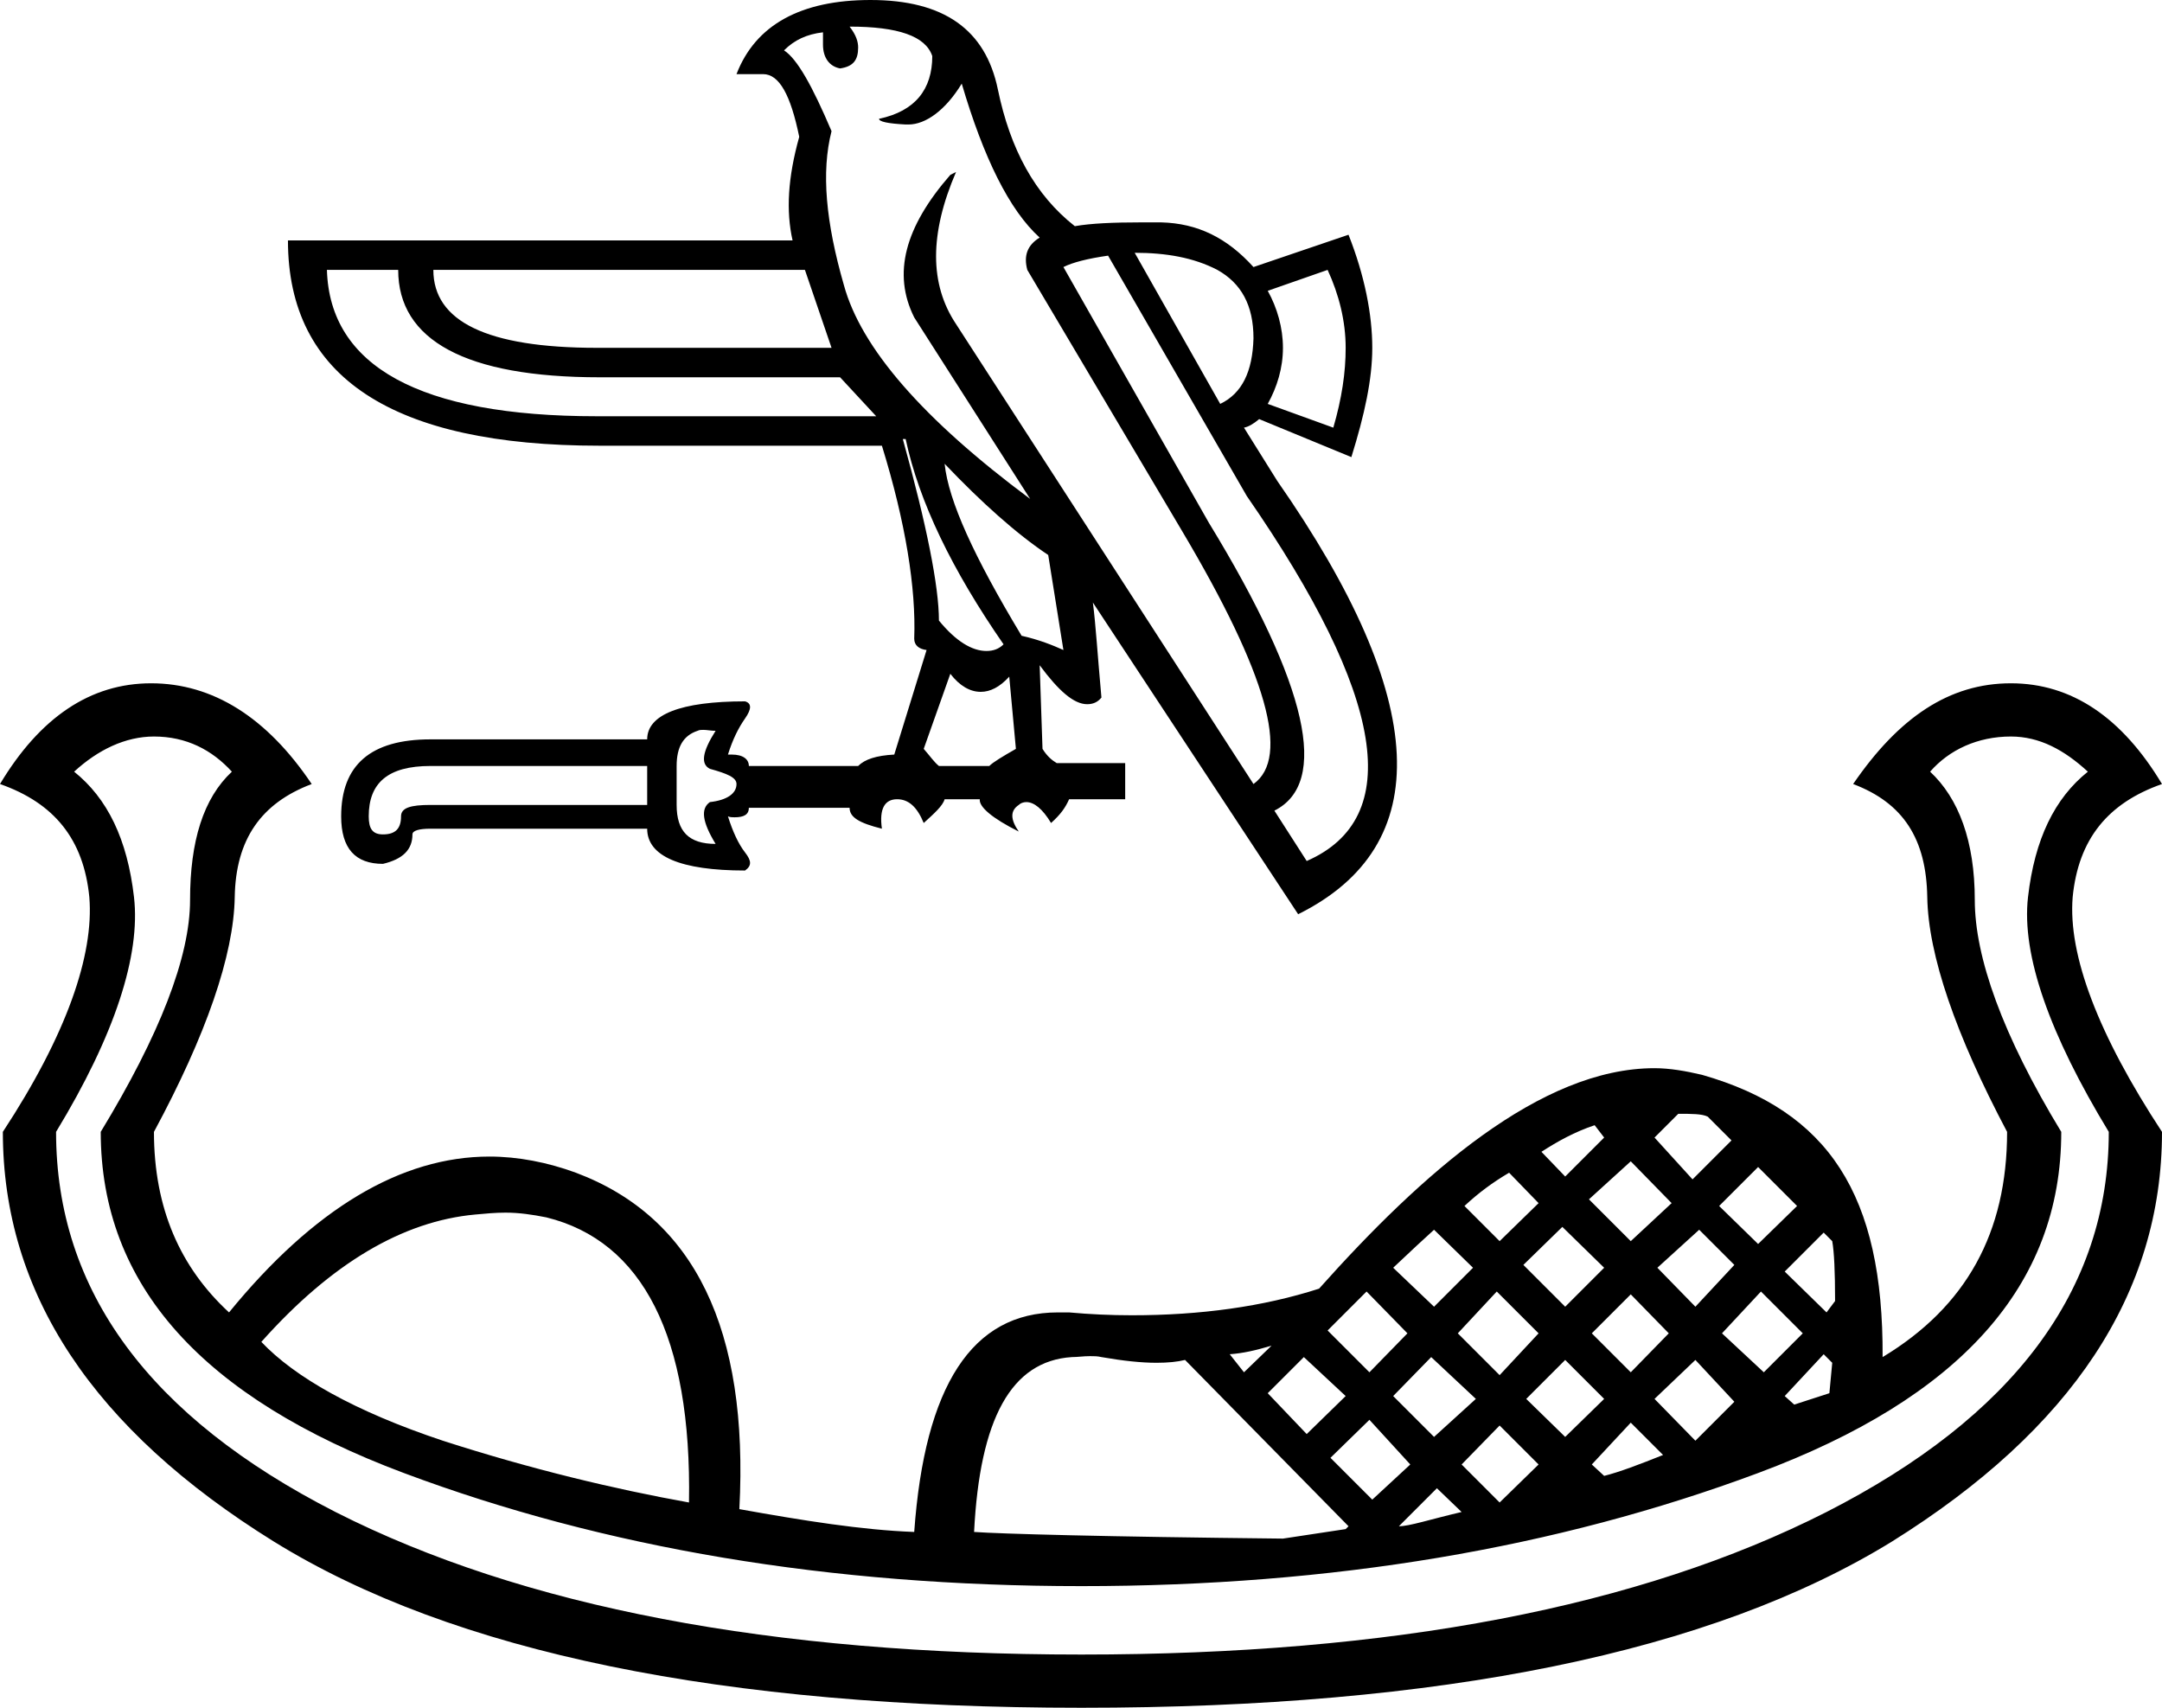 <?xml version='1.0' encoding ='UTF-8' standalone='no'?>
<svg width='22.75' height='17.97' xmlns='http://www.w3.org/2000/svg' xmlns:xlink='http://www.w3.org/1999/xlink'  version='1.1' >
<path style='fill:black; stroke:none' d=' M 8.47 2.84  L 8.75 3.66  L 6.28 3.66  C 5.12 3.66 4.56 3.38 4.56 2.84  Z  M 11.94 2.66  C 12.27 2.66 12.56 2.71 12.81 2.84  C 13.06 2.98 13.19 3.21 13.19 3.56  C 13.18 3.91 13.07 4.14 12.84 4.25  L 11.94 2.66  Z  M 4.19 2.84  C 4.19 3.58 4.9 3.97 6.31 3.97  L 8.84 3.97  L 9.22 4.38  L 6.28 4.38  C 4.41 4.38 3.47 3.85 3.44 2.84  Z  M 13.97 2.84  C 14.09 3.1 14.16 3.38 14.16 3.66  C 14.16 3.92 14.12 4.19 14.03 4.5  L 13.34 4.25  C 13.44 4.07 13.5 3.87 13.5 3.66  C 13.5 3.45 13.44 3.24 13.34 3.06  L 13.97 2.84  Z  M 9.94 4.88  C 10.33 5.29 10.7 5.62 11.03 5.84  L 11.19 6.84  C 11.08 6.79 10.93 6.73 10.75 6.69  C 10.25 5.86 9.98 5.27 9.94 4.88  Z  M 9.53 4.62  C 9.67 5.28 10.02 6 10.56 6.78  C 10.51 6.83 10.45 6.85 10.38 6.85  C 10.23 6.85 10.06 6.75 9.88 6.53  C 9.88 6.17 9.75 5.52 9.5 4.62  Z  M 10 7.09  C 10.1 7.22 10.21 7.28 10.32 7.28  C 10.42 7.28 10.52 7.23 10.62 7.12  L 10.69 7.88  C 10.55 7.96 10.45 8.02 10.41 8.06  L 9.88 8.06  C 9.83 8.02 9.79 7.96 9.72 7.88  L 10 7.09  Z  M 8.94 0.28  C 9.45 0.28 9.74 0.38 9.81 0.59  C 9.81 0.94 9.63 1.17 9.25 1.25  C 9.25 1.28 9.34 1.3 9.53 1.31  C 9.54 1.31 9.55 1.31 9.56 1.31  C 9.74 1.31 9.95 1.16 10.12 0.88  C 10.35 1.66 10.62 2.21 10.94 2.5  C 10.81 2.58 10.77 2.69 10.81 2.84  L 12.44 5.59  C 13.33 7.09 13.58 7.97 13.19 8.25  L 10.06 3.41  C 9.78 2.99 9.78 2.46 10.06 1.81  L 10.06 1.81  L 10 1.84  C 9.52 2.39 9.39 2.88 9.62 3.34  L 10.84 5.25  C 9.71 4.41 9.06 3.66 8.88 3  C 8.69 2.34 8.64 1.81 8.75 1.38  C 8.55 0.91 8.39 0.62 8.25 0.53  C 8.36 0.42 8.49 0.36 8.66 0.34  L 8.66 0.47  C 8.66 0.61 8.73 0.7 8.84 0.72  C 8.98 0.7 9.03 0.63 9.03 0.5  C 9.03 0.44 9.01 0.37 8.94 0.28  Z  M 6.81 8.06  L 6.81 8.47  L 4.53 8.47  C 4.32 8.47 4.22 8.5 4.22 8.59  C 4.22 8.72 4.16 8.78 4.03 8.78  C 3.92 8.78 3.88 8.72 3.88 8.59  C 3.88 8.24 4.08 8.06 4.53 8.06  Z  M 7.4 7.68  C 7.44 7.68 7.48 7.69 7.53 7.69  C 7.39 7.91 7.37 8.04 7.47 8.09  C 7.65 8.14 7.75 8.18 7.75 8.25  C 7.75 8.35 7.65 8.42 7.47 8.44  C 7.37 8.51 7.39 8.65 7.53 8.88  C 7.25 8.88 7.12 8.75 7.12 8.47  L 7.12 8.06  C 7.12 7.86 7.19 7.74 7.34 7.69  C 7.36 7.68 7.38 7.68 7.4 7.68  Z  M 11.66 2.69  L 13.12 5.22  C 14.58 7.33 14.78 8.61 13.75 9.06  L 13.41 8.53  C 13.99 8.24 13.77 7.22 12.72 5.5  L 11.19 2.81  C 11.29 2.76 11.45 2.72 11.66 2.69  Z  M 9.16 0  C 8.43 0 7.95 0.26 7.75 0.78  L 8.03 0.78  C 8.2 0.78 8.32 1 8.41 1.44  C 8.29 1.87 8.27 2.22 8.34 2.53  L 3.03 2.53  C 3.03 3.97 4.13 4.69 6.31 4.69  L 9.28 4.69  C 9.53 5.5 9.64 6.19 9.62 6.72  C 9.62 6.79 9.67 6.83 9.75 6.84  L 9.41 7.94  C 9.22 7.95 9.1 7.99 9.03 8.06  L 7.88 8.06  C 7.88 7.99 7.82 7.94 7.7 7.94  C 7.69 7.94 7.67 7.94 7.66 7.94  C 7.71 7.78 7.77 7.66 7.84 7.56  C 7.91 7.46 7.91 7.4 7.84 7.38  C 7.16 7.38 6.81 7.52 6.81 7.78  L 4.53 7.78  C 3.9 7.78 3.59 8.05 3.59 8.59  C 3.59 8.93 3.74 9.09 4.03 9.09  C 4.24 9.04 4.34 8.94 4.34 8.78  C 4.34 8.74 4.41 8.72 4.53 8.72  L 6.81 8.72  C 6.81 9.01 7.16 9.16 7.84 9.16  C 7.91 9.11 7.91 9.06 7.84 8.97  C 7.77 8.88 7.71 8.75 7.66 8.59  L 7.66 8.59  C 7.68 8.6 7.71 8.6 7.73 8.6  C 7.83 8.6 7.88 8.57 7.88 8.5  L 8.94 8.5  C 8.94 8.6 9.04 8.66 9.28 8.72  C 9.25 8.51 9.31 8.41 9.44 8.41  C 9.56 8.41 9.65 8.49 9.72 8.66  C 9.83 8.56 9.92 8.48 9.94 8.41  L 10.31 8.41  C 10.3 8.49 10.44 8.61 10.72 8.75  C 10.63 8.62 10.63 8.53 10.72 8.47  C 10.74 8.45 10.77 8.44 10.8 8.44  C 10.88 8.44 10.97 8.51 11.06 8.66  C 11.16 8.57 11.21 8.5 11.25 8.41  L 11.84 8.41  L 11.84 8.03  L 11.12 8.03  C 11.07 8 11.02 7.96 10.97 7.88  L 10.94 7  L 10.94 7  C 11.14 7.27 11.3 7.41 11.44 7.41  C 11.5 7.41 11.55 7.39 11.59 7.34  C 11.55 6.9 11.53 6.57 11.5 6.34  L 11.5 6.34  L 13.66 9.62  C 15.11 8.9 15.05 7.37 13.44 5.06  L 13.09 4.5  C 13.14 4.49 13.19 4.46 13.25 4.41  L 14.22 4.81  C 14.36 4.36 14.44 3.99 14.44 3.66  C 14.44 3.31 14.36 2.9 14.19 2.47  L 13.19 2.81  C 12.91 2.5 12.6 2.35 12.22 2.34  C 12.14 2.34 12.07 2.34 12 2.34  C 11.72 2.34 11.48 2.35 11.31 2.38  C 10.89 2.05 10.63 1.57 10.5 0.94  C 10.37 0.31 9.93 0 9.16 0  Z  M 16.78 11.84  L 16.88 11.97  L 16.47 12.38  L 16.22 12.12  C 16.39 12.01 16.57 11.91 16.78 11.84  Z  M 17.66 11.72  C 17.8 11.72 17.91 11.72 17.97 11.75  L 18.22 12  L 17.81 12.41  L 17.41 11.97  L 17.66 11.72  Z  M 15.88 12.34  L 16.19 12.66  L 15.78 13.06  L 15.41 12.69  C 15.56 12.55 15.71 12.44 15.88 12.34  Z  M 17.16 12.22  L 17.59 12.66  L 17.16 13.06  L 16.72 12.62  L 17.16 12.22  Z  M 18.5 12.28  L 18.91 12.69  L 18.5 13.09  L 18.09 12.69  L 18.5 12.28  Z  M 15.09 12.94  L 15.5 13.34  L 15.09 13.75  L 14.66 13.34  C 14.85 13.16 14.98 13.04 15.09 12.94  Z  M 16.44 12.91  L 16.88 13.34  L 16.47 13.75  L 16.03 13.31  L 16.44 12.91  Z  M 17.88 12.94  L 18.25 13.31  L 17.84 13.75  L 17.44 13.34  L 17.88 12.94  Z  M 19.19 12.97  L 19.28 13.06  C 19.3 13.17 19.31 13.38 19.31 13.69  L 19.22 13.81  L 18.78 13.38  L 19.19 12.97  Z  M 13.38 14.16  L 13.09 14.44  L 12.94 14.25  C 13.08 14.24 13.21 14.21 13.38 14.16  Z  M 14.38 13.59  L 14.81 14.03  L 14.41 14.44  L 13.97 14  L 14.38 13.59  Z  M 17.16 13.62  L 17.56 14.03  L 17.16 14.44  L 16.75 14.03  L 17.16 13.62  Z  M 18.53 13.59  L 18.97 14.03  L 18.56 14.44  L 18.12 14.03  L 18.53 13.59  Z  M 15.75 13.59  L 16.19 14.03  L 15.78 14.47  L 15.34 14.03  L 15.75 13.59  Z  M 19.19 14.25  L 19.28 14.34  L 19.25 14.66  L 18.88 14.78  L 18.78 14.69  L 19.19 14.25  Z  M 13.72 14.28  L 14.16 14.69  L 13.75 15.09  L 13.34 14.66  L 13.72 14.28  Z  M 15.06 14.28  L 15.53 14.72  L 15.09 15.12  L 14.66 14.69  L 15.06 14.28  Z  M 16.47 14.31  L 16.88 14.72  L 16.47 15.12  L 16.06 14.72  L 16.47 14.31  Z  M 17.84 14.31  L 18.25 14.75  L 17.84 15.16  L 17.41 14.72  L 17.84 14.31  Z  M 17.16 14.97  L 17.5 15.31  C 17.25 15.41 17.04 15.49 16.88 15.53  L 16.75 15.41  L 17.16 14.97  Z  M 14.41 14.94  L 14.84 15.41  L 14.44 15.78  L 14 15.34  L 14.41 14.94  Z  M 5.32 12.76  C 5.46 12.76 5.6 12.78 5.75 12.81  C 6.76 13.06 7.28 14.06 7.25 15.81  C 6.47 15.67 5.59 15.46 4.66 15.16  C 3.73 14.85 3.1 14.49 2.75 14.12  C 3.49 13.29 4.24 12.85 5 12.78  C 5.11 12.77 5.21 12.76 5.32 12.76  Z  M 15.78 15  L 16.19 15.41  L 15.78 15.81  L 15.38 15.41  L 15.78 15  Z  M 15.12 15.66  L 15.38 15.91  C 15.04 15.99 14.83 16.06 14.72 16.06  L 15.12 15.66  Z  M 11.47 14.27  C 11.51 14.27 11.55 14.27 11.59 14.28  C 11.82 14.32 12.01 14.34 12.17 14.34  C 12.29 14.34 12.39 14.33 12.47 14.31  L 14.19 16.06  L 14.16 16.09  L 13.5 16.19  C 11.6 16.17 10.53 16.14 10.25 16.12  C 10.31 14.93 10.64 14.32 11.28 14.28  C 11.34 14.28 11.4 14.27 11.47 14.27  Z  M 21.16 7.75  C 21.46 7.75 21.72 7.89 21.97 8.12  C 21.62 8.4 21.41 8.83 21.34 9.44  C 21.27 10.05 21.57 10.89 22.19 11.91  C 22.19 13.58 21.18 14.91 19.22 15.91  C 17.25 16.91 14.65 17.41 11.38 17.41  C 8.12 17.41 5.5 16.91 3.53 15.91  C 1.57 14.91 0.59 13.58 0.59 11.91  C 1.21 10.89 1.48 10.05 1.41 9.44  C 1.34 8.83 1.13 8.4 0.78 8.12  C 1.03 7.89 1.32 7.75 1.62 7.75  C 1.96 7.75 2.23 7.89 2.44 8.12  C 2.14 8.4 2 8.85 2 9.47  C 2 10.07 1.68 10.89 1.06 11.91  C 1.06 13.53 2.14 14.71 4.25 15.5  C 6.36 16.29 8.73 16.69 11.38 16.69  C 14.02 16.69 16.38 16.29 18.5 15.5  C 20.62 14.71 21.69 13.53 21.69 11.91  C 21.07 10.89 20.78 10.07 20.78 9.47  C 20.78 8.85 20.61 8.4 20.31 8.12  C 20.51 7.89 20.81 7.75 21.16 7.75  Z  M 1.59 7.19  C 0.95 7.19 0.42 7.55 0 8.25  C 0.57 8.45 0.88 8.83 0.94 9.44  C 0.99 10.05 0.7 10.89 0.03 11.91  C 0.03 13.61 0.98 15.04 2.88 16.22  C 4.77 17.39 7.6 17.97 11.38 17.97  C 15.16 17.97 18.01 17.39 19.91 16.22  C 21.8 15.04 22.75 13.61 22.75 11.91  C 22.08 10.89 21.76 10.05 21.81 9.44  C 21.87 8.83 22.18 8.45 22.75 8.25  C 22.33 7.55 21.8 7.19 21.16 7.19  C 20.51 7.19 19.98 7.55 19.5 8.25  C 20.03 8.45 20.27 8.83 20.28 9.44  C 20.29 10.05 20.58 10.89 21.12 11.91  C 21.12 12.97 20.69 13.75 19.81 14.28  C 19.82 12.57 19.24 11.69 17.91 11.31  C 17.74 11.27 17.57 11.24 17.41 11.24  C 16.21 11.24 14.96 12.35 13.88 13.56  C 13.29 13.75 12.63 13.84 11.91 13.84  C 11.69 13.84 11.47 13.83 11.25 13.81  C 11.21 13.81 11.17 13.81 11.13 13.81  C 10.23 13.81 9.73 14.58 9.62 16.12  C 9.07 16.1 8.45 16 7.78 15.88  C 7.88 13.99 7.31 12.81 6.06 12.34  C 5.76 12.23 5.45 12.17 5.15 12.17  C 4.22 12.17 3.3 12.72 2.41 13.81  C 1.9 13.34 1.62 12.72 1.62 11.91  C 2.17 10.89 2.46 10.05 2.47 9.44  C 2.48 8.83 2.75 8.45 3.28 8.25  C 2.81 7.55 2.24 7.19 1.59 7.19  Z '/></svg>
